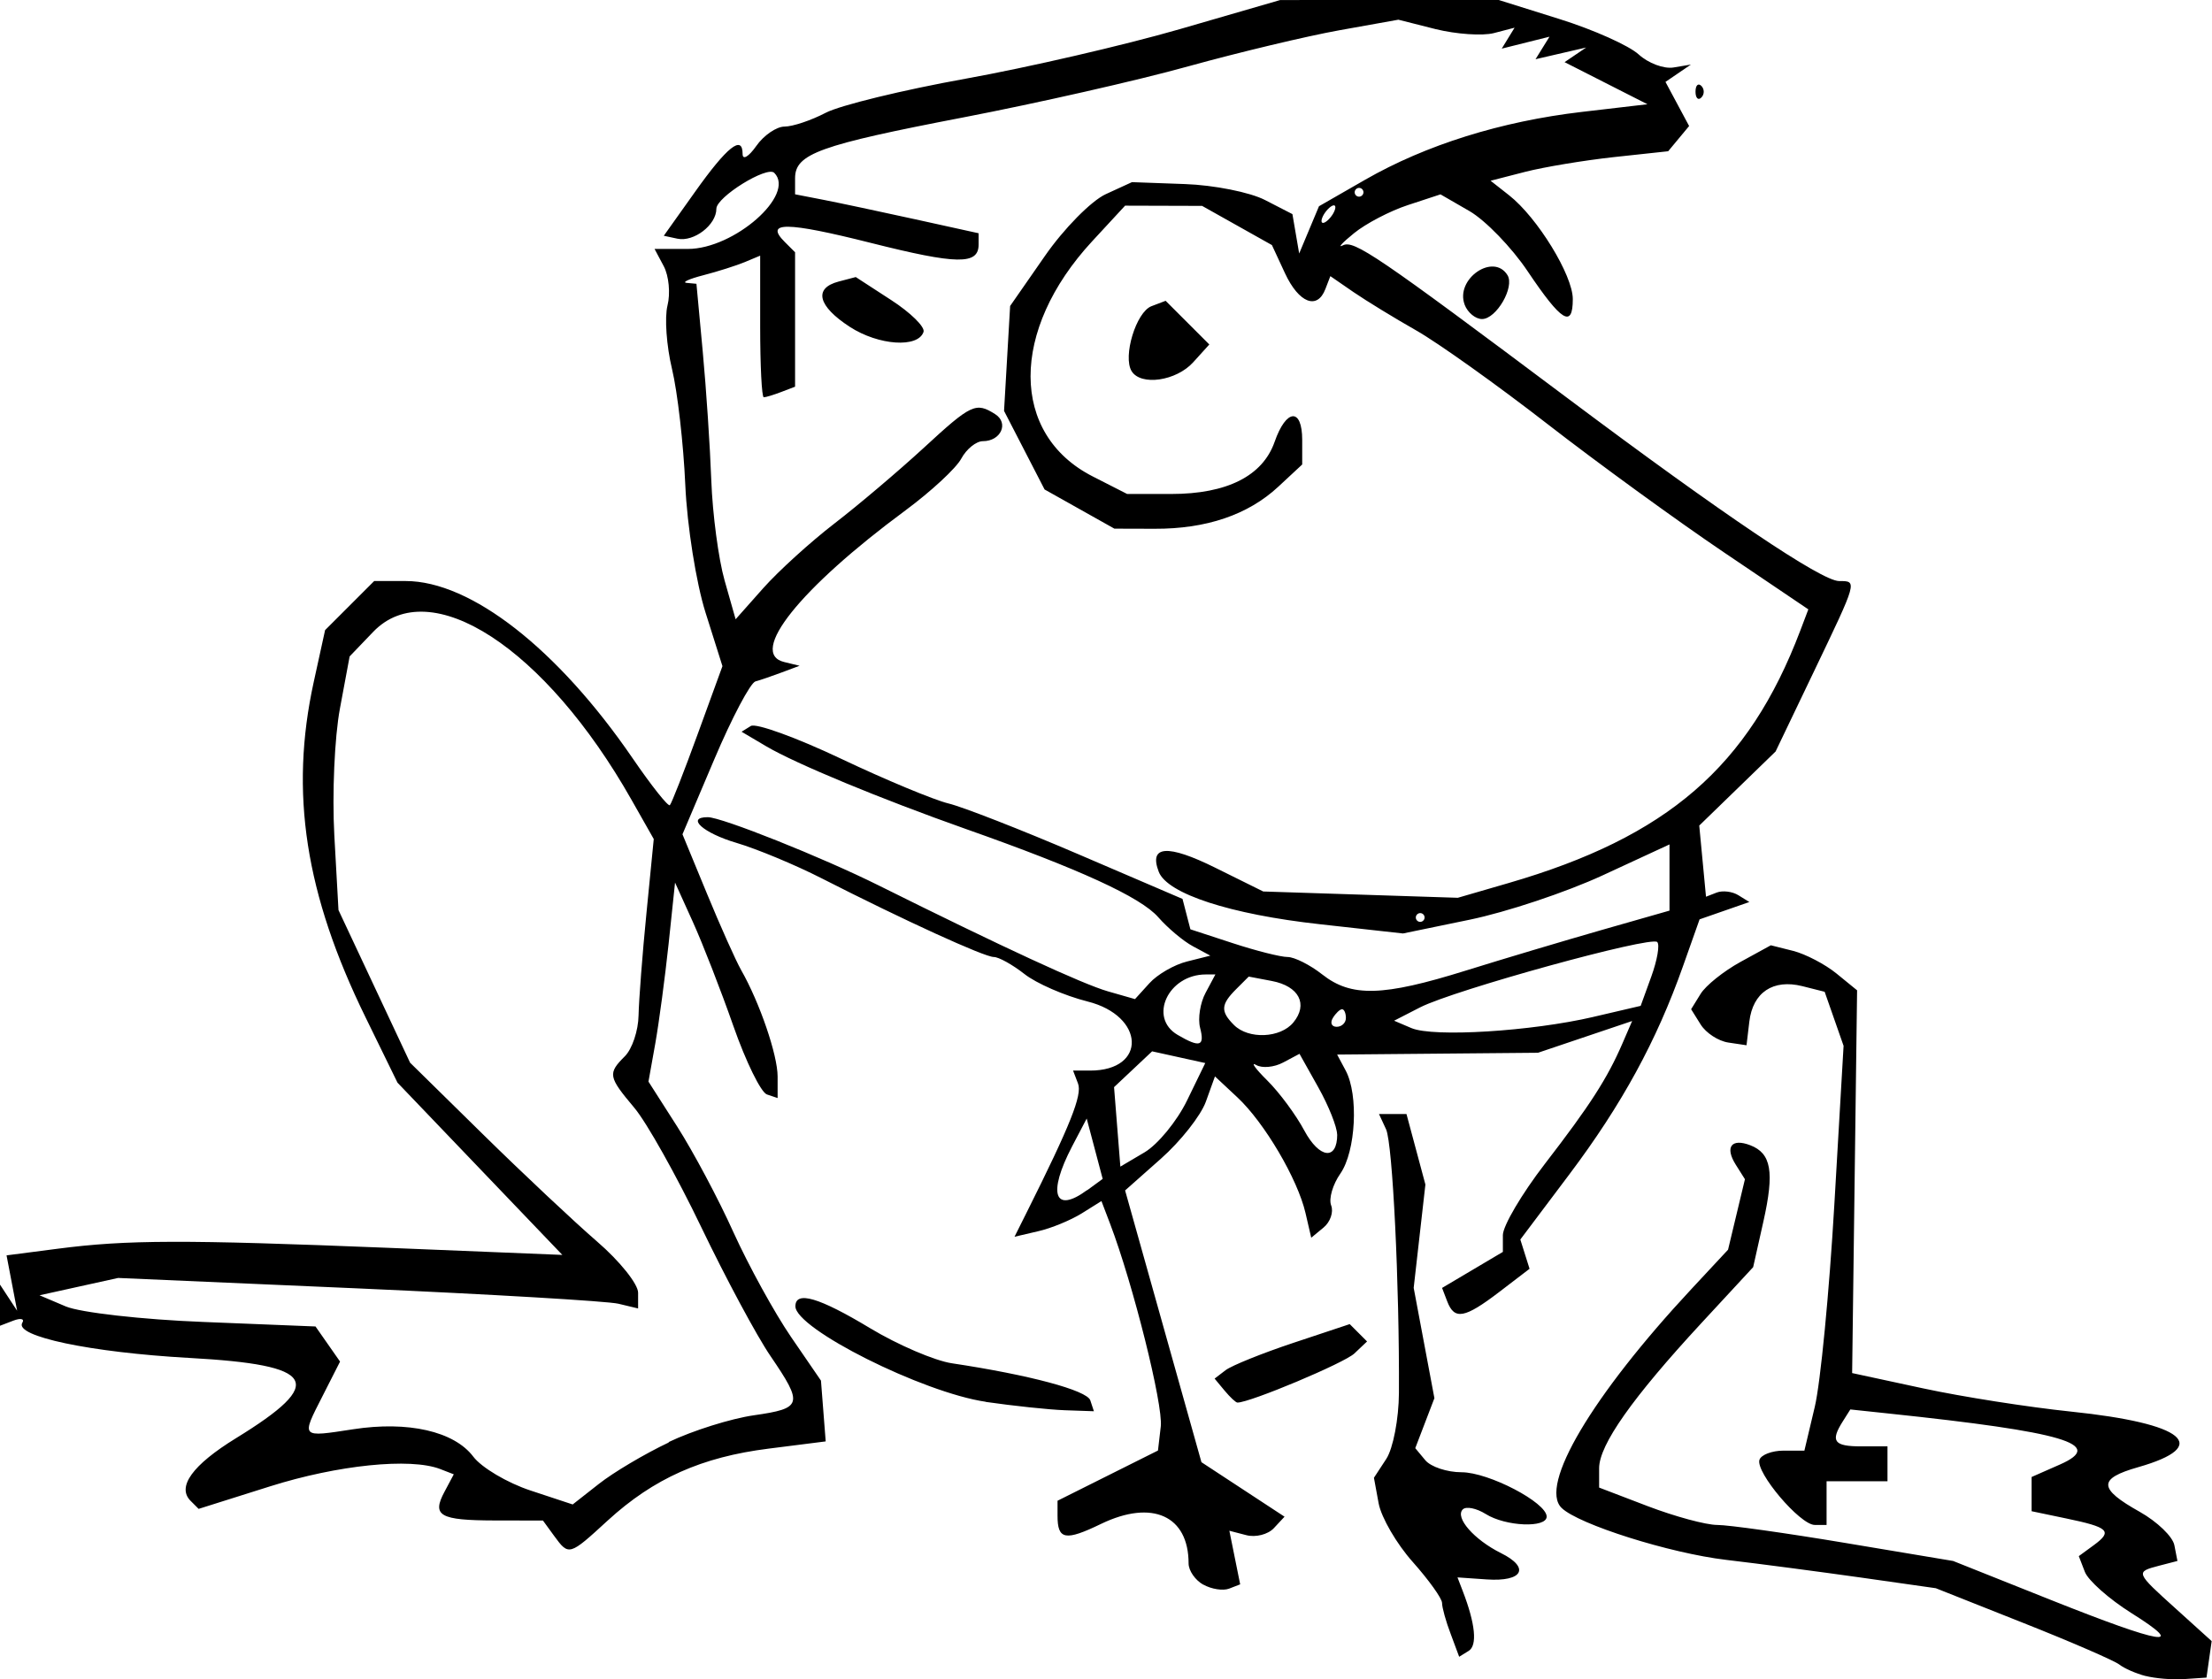 <?xml version="1.0" encoding="UTF-8" standalone="no"?>
<!-- Created with Inkscape (http://www.inkscape.org/) -->

<svg
   width="19.645mm"
   height="14.918mm"
   viewBox="0 0 19.645 14.918"
   version="1.1"
   id="svg1"
   xml:space="preserve"
   inkscape:version="1.3.2 (091e20e, 2023-11-25, custom)"
   sodipodi:docname="lafrog_petite.svg"
   xmlns:inkscape="http://www.inkscape.org/namespaces/inkscape"
   xmlns:sodipodi="http://sodipodi.sourceforge.net/DTD/sodipodi-0.dtd"
   xmlns="http://www.w3.org/2000/svg"
   xmlns:svg="http://www.w3.org/2000/svg"><sodipodi:namedview
     id="namedview1"
     pagecolor="#ffffff"
     bordercolor="#000000"
     borderopacity="0.25"
     inkscape:showpageshadow="2"
     inkscape:pageopacity="0.0"
     inkscape:pagecheckerboard="0"
     inkscape:deskcolor="#d1d1d1"
     inkscape:document-units="mm"
     inkscape:zoom="1.0449705"
     inkscape:cx="240.19817"
     inkscape:cy="166.99036"
     inkscape:window-width="1350"
     inkscape:window-height="1237"
     inkscape:window-x="1488"
     inkscape:window-y="116"
     inkscape:window-maximized="0"
     inkscape:current-layer="layer1" /><defs
     id="defs1" /><g
     inkscape:label="Layer 1"
     inkscape:groupmode="layer"
     id="layer1"
     transform="translate(-41.257,-104.228)"><path
       style="display:inline;fill:#000000;stroke-width:0.22"
       d="m 60.312,119.116 c -0.085,-0.022 -0.19,-0.068 -0.233,-0.102 -0.043,-0.034 -0.427,-0.201 -0.854,-0.37 l -0.776,-0.308 -0.66,-0.094 c -0.363,-0.051 -0.904,-0.123 -1.203,-0.158 -0.5,-0.059 -1.31,-0.315 -1.46,-0.461 -0.204,-0.197 0.27,-0.997 1.153,-1.945 l 0.325,-0.349 0.075,-0.313 0.075,-0.313 -0.082,-0.13 c -0.098,-0.156 -0.038,-0.236 0.129,-0.172 0.187,0.072 0.216,0.235 0.117,0.677 l -0.091,0.406 -0.458,0.495 c -0.615,0.665 -0.91,1.084 -0.91,1.291 v 0.172 l 0.434,0.166 c 0.239,0.091 0.515,0.166 0.615,0.166 0.1,0 0.612,0.072 1.138,0.16 l 0.957,0.16 0.865,0.345 c 1.001,0.399 1.224,0.435 0.717,0.117 -0.197,-0.124 -0.382,-0.288 -0.412,-0.365 l -0.054,-0.14 0.134,-0.098 c 0.169,-0.124 0.133,-0.158 -0.247,-0.237 l -0.306,-0.064 v -0.152 -0.152 l 0.252,-0.111 c 0.408,-0.18 0.042,-0.288 -1.523,-0.453 l -0.339,-0.036 -0.067,0.106 c -0.112,0.177 -0.079,0.222 0.164,0.222 h 0.233 v 0.155 0.155 H 57.751 57.479 v 0.194 0.194 h -0.105 c -0.131,0 -0.528,-0.469 -0.491,-0.579 0.015,-0.044 0.111,-0.081 0.213,-0.081 h 0.186 l 0.092,-0.388 c 0.051,-0.213 0.129,-1.023 0.174,-1.798 l 0.082,-1.41 -0.084,-0.24 -0.084,-0.24 -0.198,-0.05 c -0.26,-0.065 -0.44,0.055 -0.471,0.315 l -0.025,0.21 -0.161,-0.024 c -0.089,-0.013 -0.199,-0.085 -0.246,-0.16 l -0.085,-0.136 0.084,-0.136 c 0.046,-0.075 0.205,-0.202 0.354,-0.284 l 0.27,-0.148 0.199,0.05 c 0.109,0.028 0.282,0.118 0.383,0.2 l 0.184,0.15 -0.022,1.7 -0.022,1.7 0.631,0.136 c 0.347,0.075 0.937,0.167 1.311,0.206 1.012,0.105 1.257,0.306 0.598,0.494 -0.358,0.102 -0.355,0.19 0.015,0.397 0.154,0.087 0.293,0.22 0.307,0.297 l 0.027,0.139 -0.162,0.042 c -0.213,0.056 -0.213,0.057 0.152,0.386 l 0.314,0.284 -0.023,0.162 -0.023,0.162 -0.194,0.013 c -0.107,0.008 -0.264,-0.006 -0.349,-0.028 z m -6.171,-0.373 c -0.043,-0.112 -0.077,-0.236 -0.077,-0.276 0,-0.04 -0.117,-0.203 -0.26,-0.364 -0.143,-0.16 -0.279,-0.394 -0.303,-0.52 l -0.042,-0.228 0.11,-0.168 c 0.06,-0.092 0.111,-0.356 0.112,-0.587 0.005,-0.96 -0.056,-2.213 -0.114,-2.34 l -0.063,-0.136 h 0.122 0.122 l 0.084,0.313 0.084,0.313 -0.052,0.459 -0.052,0.459 0.092,0.49 0.092,0.49 -0.085,0.222 -0.085,0.222 0.089,0.107 c 0.049,0.059 0.194,0.107 0.322,0.107 0.241,0 0.756,0.269 0.756,0.394 0,0.103 -0.364,0.088 -0.541,-0.023 -0.083,-0.052 -0.175,-0.07 -0.204,-0.041 -0.072,0.072 0.1,0.269 0.339,0.388 0.262,0.13 0.195,0.256 -0.126,0.234 l -0.26,-0.018 0.047,0.122 c 0.112,0.291 0.131,0.483 0.052,0.531 l -0.084,0.052 z m -2.197,-0.438 c -0.072,-0.04 -0.131,-0.125 -0.131,-0.189 0,-0.424 -0.323,-0.57 -0.776,-0.352 -0.32,0.155 -0.388,0.142 -0.388,-0.072 v -0.133 l 0.446,-0.223 0.446,-0.223 0.025,-0.214 c 0.022,-0.191 -0.246,-1.264 -0.45,-1.8 l -0.077,-0.202 -0.176,0.11 c -0.097,0.06 -0.27,0.132 -0.386,0.158 l -0.21,0.049 0.107,-0.214 c 0.39,-0.78 0.496,-1.046 0.457,-1.147 l -0.044,-0.115 h 0.152 c 0.506,0 0.487,-0.486 -0.024,-0.614 -0.203,-0.051 -0.455,-0.161 -0.56,-0.244 -0.106,-0.083 -0.228,-0.151 -0.272,-0.151 -0.084,0 -0.795,-0.325 -1.529,-0.699 -0.235,-0.12 -0.575,-0.261 -0.757,-0.315 -0.295,-0.087 -0.452,-0.228 -0.254,-0.228 0.123,0 1.013,0.355 1.515,0.605 1.109,0.552 1.813,0.877 2.038,0.942 l 0.241,0.069 0.128,-0.141 c 0.07,-0.078 0.221,-0.165 0.334,-0.193 l 0.207,-0.052 -0.154,-0.083 c -0.085,-0.045 -0.224,-0.162 -0.309,-0.259 -0.156,-0.178 -0.699,-0.427 -1.708,-0.783 -0.755,-0.267 -1.511,-0.58 -1.772,-0.734 l -0.22,-0.13 0.082,-0.051 c 0.045,-0.028 0.406,0.103 0.802,0.291 0.396,0.188 0.825,0.366 0.953,0.397 0.128,0.031 0.648,0.234 1.156,0.452 l 0.923,0.396 0.035,0.135 0.035,0.135 0.376,0.123 c 0.207,0.068 0.426,0.123 0.487,0.123 0.061,0 0.2,0.07 0.308,0.155 0.258,0.203 0.537,0.196 1.274,-0.034 0.333,-0.104 0.877,-0.266 1.208,-0.361 l 0.602,-0.172 v -0.294 -0.294 l -0.592,0.274 c -0.326,0.151 -0.858,0.328 -1.184,0.395 l -0.591,0.122 -0.737,-0.082 c -0.798,-0.088 -1.357,-0.271 -1.432,-0.466 -0.09,-0.234 0.078,-0.246 0.502,-0.036 l 0.426,0.211 0.864,0.028 0.864,0.028 0.451,-0.131 c 1.411,-0.41 2.131,-1.033 2.59,-2.241 l 0.072,-0.19 -0.752,-0.508 c -0.413,-0.279 -1.119,-0.792 -1.567,-1.14 -0.448,-0.348 -0.972,-0.721 -1.164,-0.83 -0.192,-0.109 -0.442,-0.262 -0.556,-0.34 l -0.206,-0.142 -0.044,0.114 c -0.072,0.189 -0.236,0.125 -0.359,-0.14 l -0.116,-0.25 -0.31,-0.174 -0.31,-0.174 -0.342,-0.001 -0.342,-10e-4 -0.293,0.317 c -0.731,0.791 -0.728,1.714 0.005,2.088 l 0.306,0.156 H 51.659 c 0.495,0 0.812,-0.16 0.918,-0.463 0.103,-0.296 0.245,-0.305 0.245,-0.017 v 0.218 l -0.213,0.198 c -0.268,0.249 -0.639,0.375 -1.098,0.373 l -0.357,-0.001 -0.31,-0.174 -0.31,-0.174 -0.18,-0.349 -0.18,-0.349 0.027,-0.466 0.027,-0.466 0.308,-0.443 c 0.169,-0.244 0.413,-0.491 0.541,-0.55 l 0.233,-0.107 0.47,0.017 c 0.258,0.009 0.579,0.073 0.712,0.142 l 0.243,0.125 0.03,0.175 0.03,0.175 0.088,-0.21 0.088,-0.21 0.411,-0.236 c 0.539,-0.309 1.206,-0.518 1.924,-0.602 l 0.582,-0.068 -0.368,-0.187 -0.368,-0.187 0.096,-0.065 0.096,-0.065 -0.225,0.052 -0.225,0.052 0.062,-0.1 0.062,-0.1 -0.212,0.053 -0.212,0.053 0.057,-0.093 0.057,-0.093 -0.184,0.048 c -0.101,0.026 -0.333,0.01 -0.516,-0.035 l -0.332,-0.084 -0.525,0.094 c -0.289,0.052 -0.892,0.196 -1.34,0.32 -0.448,0.125 -1.346,0.328 -1.994,0.453 -1.284,0.247 -1.499,0.324 -1.499,0.541 v 0.143 l 0.252,0.049 c 0.139,0.027 0.505,0.105 0.815,0.173 l 0.563,0.124 v 0.1 c 0,0.182 -0.19,0.179 -0.96,-0.015 -0.747,-0.188 -0.944,-0.19 -0.762,-0.008 l 0.092,0.092 v 0.597 0.597 l -0.123,0.047 c -0.068,0.026 -0.137,0.047 -0.155,0.047 -0.018,0 -0.032,-0.283 -0.032,-0.629 v -0.629 l -0.136,0.057 c -0.075,0.031 -0.241,0.084 -0.369,0.117 -0.128,0.033 -0.194,0.064 -0.147,0.068 l 0.086,0.008 0.056,0.602 c 0.031,0.331 0.065,0.846 0.076,1.145 0.011,0.299 0.064,0.698 0.118,0.888 l 0.098,0.345 0.245,-0.276 c 0.135,-0.152 0.42,-0.411 0.633,-0.575 0.213,-0.164 0.569,-0.466 0.791,-0.67 0.424,-0.391 0.464,-0.41 0.636,-0.301 0.124,0.079 0.051,0.24 -0.109,0.24 -0.06,0 -0.146,0.07 -0.192,0.155 -0.045,0.085 -0.269,0.292 -0.496,0.46 -0.938,0.693 -1.399,1.27 -1.076,1.347 l 0.136,0.033 -0.155,0.058 c -0.085,0.032 -0.192,0.069 -0.237,0.081 -0.045,0.013 -0.209,0.323 -0.365,0.691 l -0.283,0.667 0.217,0.526 c 0.119,0.289 0.256,0.595 0.304,0.68 0.165,0.289 0.324,0.755 0.324,0.946 v 0.191 l -0.095,-0.032 c -0.053,-0.018 -0.187,-0.291 -0.298,-0.608 -0.111,-0.317 -0.273,-0.733 -0.36,-0.925 l -0.158,-0.349 -0.057,0.543 c -0.032,0.299 -0.085,0.697 -0.118,0.884 l -0.061,0.341 0.255,0.399 c 0.14,0.219 0.366,0.642 0.5,0.94 0.135,0.297 0.365,0.716 0.511,0.929 l 0.266,0.388 0.021,0.27 0.021,0.27 -0.505,0.064 c -0.597,0.075 -1.022,0.265 -1.43,0.638 -0.344,0.316 -0.346,0.316 -0.477,0.137 l -0.099,-0.136 -0.428,-6.1e-4 c -0.49,-0.001 -0.561,-0.042 -0.446,-0.256 l 0.082,-0.154 -0.121,-0.047 c -0.266,-0.102 -0.909,-0.036 -1.511,0.154 l -0.634,0.2 -0.071,-0.071 c -0.125,-0.124 0.016,-0.319 0.403,-0.557 0.807,-0.496 0.717,-0.651 -0.417,-0.713 -0.875,-0.049 -1.555,-0.192 -1.481,-0.312 0.022,-0.036 -0.014,-0.044 -0.08,-0.019 l -0.12,0.046 0.001,-0.183 0.001,-0.183 0.076,0.116 0.076,0.116 -0.047,-0.246 -0.047,-0.246 0.455,-0.059 c 0.614,-0.08 1.116,-0.081 2.934,-0.008 l 1.547,0.063 -0.732,-0.765 -0.732,-0.765 -0.283,-0.579 c -0.537,-1.096 -0.676,-1.998 -0.461,-2.98 l 0.101,-0.461 0.218,-0.218 0.218,-0.218 h 0.28 c 0.578,0 1.35,0.603 2.015,1.574 0.167,0.244 0.316,0.432 0.331,0.417 0.015,-0.015 0.126,-0.299 0.247,-0.631 l 0.22,-0.604 -0.15,-0.475 c -0.083,-0.261 -0.164,-0.772 -0.18,-1.135 -0.016,-0.363 -0.069,-0.826 -0.118,-1.03 -0.049,-0.204 -0.067,-0.457 -0.04,-0.564 0.027,-0.107 0.012,-0.263 -0.033,-0.348 l -0.082,-0.154 h 0.296 c 0.412,0 0.96,-0.483 0.767,-0.676 -0.064,-0.064 -0.514,0.215 -0.514,0.319 0,0.144 -0.2,0.297 -0.346,0.266 l -0.121,-0.026 0.276,-0.388 c 0.286,-0.403 0.424,-0.513 0.424,-0.338 0,0.056 0.054,0.024 0.121,-0.071 0.066,-0.095 0.18,-0.173 0.252,-0.173 0.072,-2.3e-4 0.236,-0.055 0.364,-0.122 0.128,-0.067 0.687,-0.203 1.242,-0.303 0.555,-0.1 1.411,-0.298 1.902,-0.44 l 0.893,-0.259 0.97,-4.4e-4 0.97,-4.4e-4 0.545,0.171 c 0.3,0.094 0.614,0.235 0.699,0.313 0.085,0.078 0.224,0.13 0.309,0.116 l 0.155,-0.026 -0.113,0.077 -0.113,0.077 0.105,0.196 0.105,0.196 -0.093,0.112 -0.093,0.112 -0.482,0.052 c -0.265,0.029 -0.62,0.088 -0.788,0.131 l -0.307,0.079 0.164,0.129 c 0.251,0.197 0.566,0.71 0.566,0.922 0,0.263 -0.1,0.201 -0.401,-0.247 -0.142,-0.212 -0.375,-0.452 -0.516,-0.534 l -0.258,-0.149 -0.289,0.095 c -0.159,0.052 -0.375,0.165 -0.479,0.25 -0.105,0.085 -0.149,0.134 -0.099,0.108 0.098,-0.05 0.3,0.087 1.996,1.358 1.376,1.031 2.256,1.624 2.411,1.624 0.163,0 0.165,-0.008 -0.222,0.8 l -0.342,0.714 -0.339,0.329 -0.339,0.329 0.03,0.316 0.03,0.316 0.095,-0.037 c 0.052,-0.02 0.139,-0.01 0.193,0.024 l 0.097,0.06 -0.221,0.077 -0.221,0.077 -0.148,0.418 c -0.234,0.662 -0.542,1.227 -1.01,1.849 l -0.434,0.577 0.041,0.13 0.041,0.13 -0.268,0.205 c -0.309,0.236 -0.399,0.252 -0.463,0.085 l -0.046,-0.12 0.27,-0.16 0.27,-0.16 v -0.149 c 0,-0.082 0.168,-0.367 0.373,-0.633 0.401,-0.52 0.554,-0.758 0.689,-1.07 l 0.086,-0.199 -0.418,0.141 -0.418,0.141 -0.892,0.008 -0.892,0.008 0.076,0.142 c 0.116,0.217 0.09,0.718 -0.047,0.915 -0.068,0.097 -0.105,0.224 -0.082,0.283 0.023,0.059 -0.008,0.148 -0.068,0.197 l -0.109,0.09 -0.051,-0.22 c -0.07,-0.302 -0.365,-0.803 -0.605,-1.027 l -0.199,-0.186 -0.081,0.225 c -0.045,0.124 -0.224,0.351 -0.399,0.506 l -0.318,0.282 0.339,1.207 0.339,1.207 0.369,0.242 0.369,0.242 -0.095,0.102 c -0.052,0.056 -0.162,0.084 -0.245,0.062 l -0.15,-0.039 0.048,0.238 0.048,0.238 -0.098,0.038 c -0.054,0.021 -0.157,0.005 -0.23,-0.036 z m -4.749,-1.267 c 0.213,-0.102 0.554,-0.209 0.757,-0.238 0.431,-0.062 0.441,-0.096 0.148,-0.526 -0.122,-0.178 -0.399,-0.695 -0.616,-1.147 -0.217,-0.452 -0.484,-0.929 -0.594,-1.059 -0.232,-0.276 -0.237,-0.304 -0.083,-0.458 0.064,-0.064 0.119,-0.227 0.121,-0.363 0.003,-0.136 0.034,-0.544 0.07,-0.906 l 0.065,-0.66 -0.198,-0.349 c -0.765,-1.351 -1.791,-2.017 -2.295,-1.49 l -0.208,0.217 -0.086,0.462 c -0.048,0.254 -0.07,0.761 -0.05,1.126 l 0.037,0.665 0.318,0.678 0.318,0.678 0.648,0.637 c 0.356,0.35 0.812,0.778 1.012,0.951 0.201,0.173 0.365,0.378 0.365,0.455 v 0.14 l -0.175,-0.042 c -0.096,-0.023 -1.135,-0.084 -2.309,-0.136 l -2.134,-0.093 -0.349,0.077 -0.349,0.077 0.233,0.099 c 0.128,0.054 0.679,0.117 1.225,0.138 l 0.993,0.04 0.109,0.156 0.109,0.156 -0.156,0.307 c -0.19,0.373 -0.196,0.366 0.273,0.294 0.486,-0.075 0.896,0.018 1.066,0.243 0.073,0.097 0.302,0.233 0.508,0.301 l 0.375,0.124 0.233,-0.183 c 0.128,-0.101 0.407,-0.267 0.621,-0.368 z m 3.717,-2.237 0.138,-0.101 -0.071,-0.268 -0.071,-0.268 -0.13,0.248 c -0.219,0.42 -0.157,0.601 0.133,0.388 z m 0.887,-0.797 0.162,-0.333 -0.236,-0.052 -0.236,-0.052 -0.169,0.159 -0.169,0.159 0.028,0.353 0.028,0.353 0.215,-0.127 c 0.118,-0.07 0.288,-0.277 0.377,-0.46 z m 1.333,0.302 c 0,-0.066 -0.075,-0.255 -0.167,-0.419 l -0.167,-0.298 -0.145,0.077 c -0.08,0.043 -0.188,0.053 -0.24,0.022 -0.052,-0.03 -0.008,0.032 0.099,0.138 0.107,0.106 0.255,0.306 0.329,0.445 0.134,0.249 0.292,0.268 0.292,0.034 z m -1.217,-0.949 c -0.021,-0.081 8.55e-4,-0.221 0.049,-0.31 l 0.087,-0.163 h -0.085 c -0.334,0 -0.513,0.384 -0.25,0.537 0.198,0.116 0.242,0.102 0.199,-0.064 z m 0.828,-0.046 c 0.134,-0.162 0.051,-0.323 -0.191,-0.369 l -0.205,-0.039 -0.112,0.112 c -0.136,0.136 -0.14,0.197 -0.019,0.318 0.129,0.129 0.412,0.117 0.527,-0.022 z m 2.665,-0.05 0.42,-0.098 0.095,-0.262 c 0.052,-0.144 0.076,-0.281 0.052,-0.305 -0.056,-0.056 -1.803,0.426 -2.105,0.58 l -0.232,0.119 0.155,0.066 c 0.195,0.082 1.063,0.029 1.616,-0.1 z m -2.198,0.01 c 0,-0.043 -0.015,-0.078 -0.034,-0.078 -0.019,0 -0.056,0.035 -0.082,0.078 -0.026,0.043 -0.011,0.078 0.034,0.078 0.045,0 0.082,-0.035 0.082,-0.078 z m 0.699,-0.893 c 0,-0.021 -0.017,-0.039 -0.039,-0.039 -0.021,0 -0.039,0.018 -0.039,0.039 0,0.021 0.017,0.039 0.039,0.039 0.021,0 0.039,-0.018 0.039,-0.039 z m -0.815,-6.248 c 0.026,-0.043 0.03,-0.078 0.009,-0.078 -0.021,0 -0.06,0.035 -0.087,0.078 -0.026,0.043 -0.03,0.078 -0.009,0.078 0.021,0 0.06,-0.035 0.087,-0.078 z m 0.272,-0.194 c 0,-0.021 -0.017,-0.039 -0.039,-0.039 -0.021,0 -0.039,0.018 -0.039,0.039 0,0.021 0.017,0.039 0.039,0.039 0.021,0 0.039,-0.018 0.039,-0.039 z m -3.354,10.744 c -0.561,-0.082 -1.691,-0.649 -1.691,-0.848 0,-0.141 0.21,-0.079 0.663,0.194 0.247,0.149 0.574,0.289 0.727,0.312 0.686,0.103 1.199,0.24 1.229,0.329 l 0.032,0.097 -0.259,-0.009 c -0.142,-0.005 -0.458,-0.039 -0.702,-0.074 z m 2.12,-0.1 -0.088,-0.106 0.098,-0.075 c 0.054,-0.041 0.324,-0.15 0.6,-0.242 l 0.502,-0.167 0.077,0.077 0.077,0.077 -0.113,0.107 c -0.09,0.085 -0.926,0.436 -1.038,0.436 -0.015,0 -0.066,-0.048 -0.114,-0.106 z m -0.825,-9.055 c -0.08,-0.13 0.04,-0.525 0.176,-0.577 l 0.126,-0.048 0.194,0.194 0.194,0.194 -0.143,0.158 c -0.151,0.167 -0.465,0.212 -0.547,0.079 z m -2.502,-0.393 c -0.285,-0.185 -0.325,-0.344 -0.1,-0.403 l 0.152,-0.04 0.314,0.204 c 0.173,0.112 0.302,0.239 0.288,0.283 -0.048,0.145 -0.399,0.121 -0.654,-0.044 z m 5.46,-0.197 c -0.087,-0.228 0.255,-0.465 0.38,-0.263 0.066,0.106 -0.099,0.39 -0.226,0.39 -0.058,0 -0.127,-0.057 -0.154,-0.126 z m 2.05,-1.892 c 0,-0.057 0.023,-0.08 0.052,-0.052 0.028,0.029 0.028,0.075 0,0.103 -0.028,0.029 -0.052,0.005 -0.052,-0.052 z"
       id="path1" /></g></svg>
